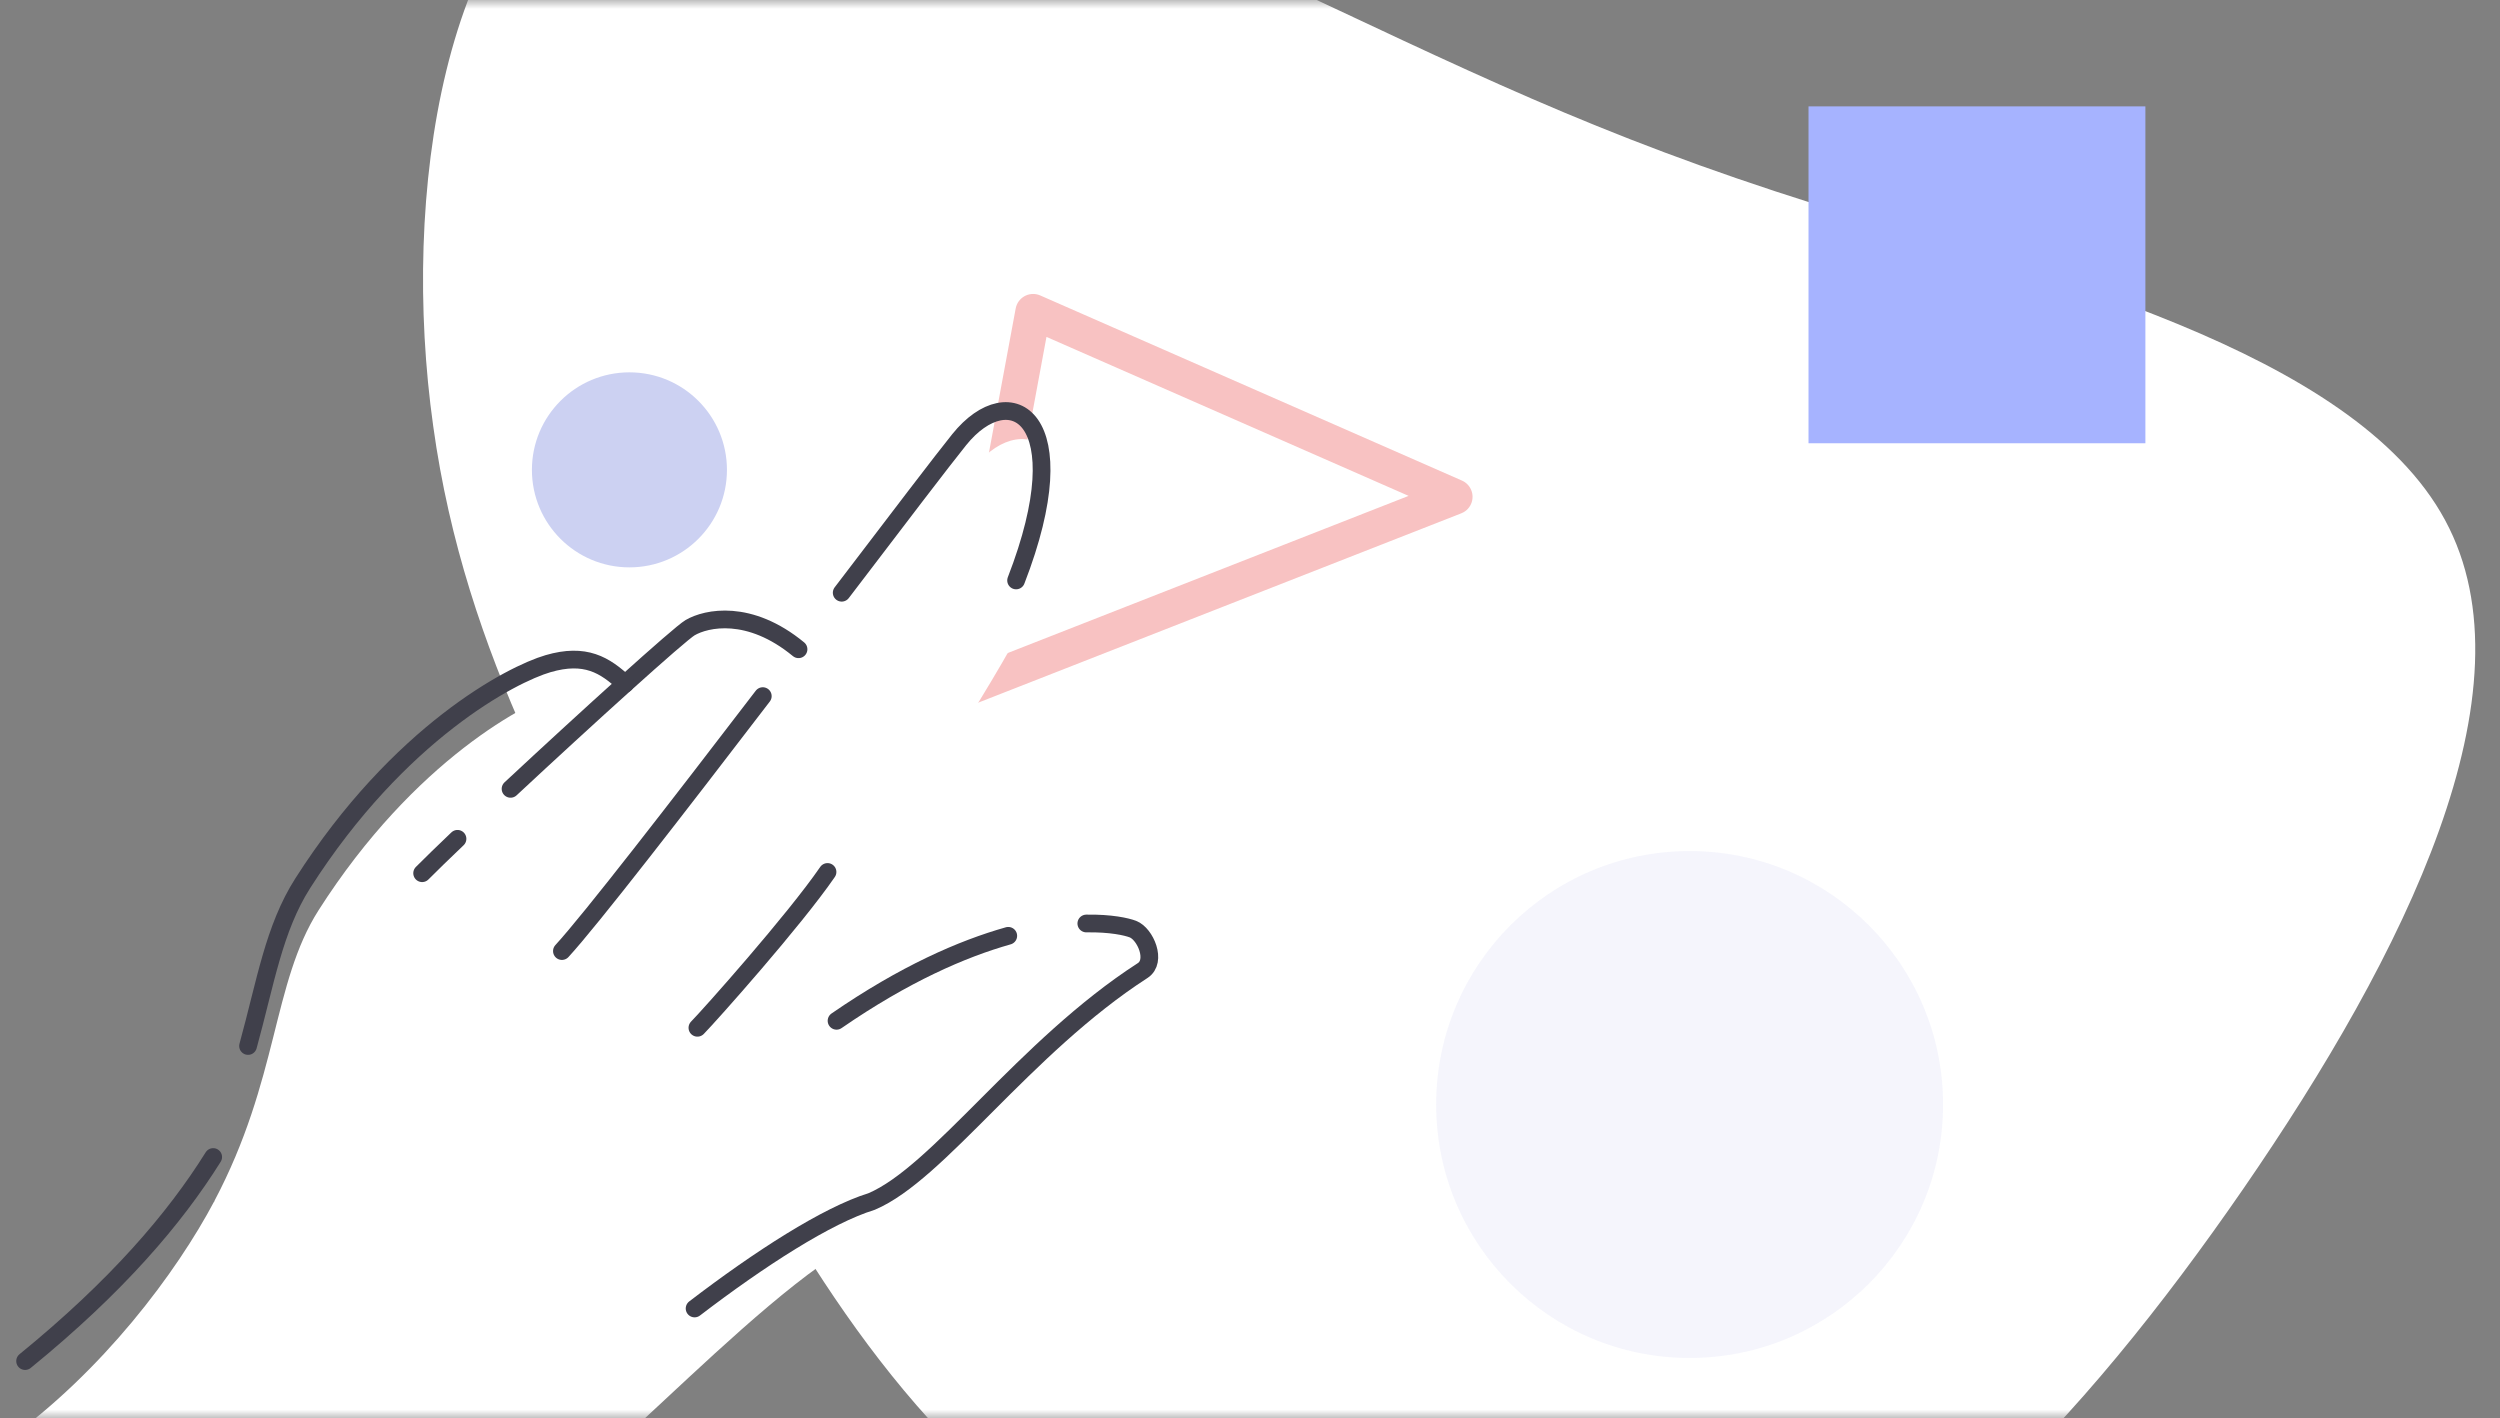 <svg width="141" height="80" viewBox="0 0 141 80" fill="none" xmlns="http://www.w3.org/2000/svg">
<rect x="0" y="0" width="141" height="80" fill="#808080" stroke="none"/>
<mask id="mask0_2255_18176" style="mask-type:alpha" maskUnits="userSpaceOnUse" x="1" y="0" width="140" height="80">
<rect x="1" width="140" height="80" fill="#D9D9D9"/>
</mask>
<g mask="url(#mask0_2255_18176)">
<path d="M71.132 -1.468C82.742 3.949 89.877 7.578 102.387 11.518C114.862 15.455 132.724 19.724 137.903 29.337C143.084 38.915 135.613 53.844 126.536 67.028C117.437 80.228 106.771 91.69 94.343 94.933C81.934 98.156 67.771 93.167 58.14 85.474C48.508 77.781 43.389 67.4 37.824 57.217C32.258 47.035 26.238 37.086 24.434 24.039C22.594 10.987 24.99 -5.179 34.216 -9.633C43.427 -14.107 59.525 -6.884 71.132 -1.468Z" fill="white"/>
<path d="M82.052 28.02L54.316 38.892L58.268 17.579L82.052 28.02Z" stroke="#F8C2C2" stroke-width="2" stroke-linecap="round" stroke-linejoin="round"/>
<path opacity="0.71" d="M95.295 76.589C103.189 76.589 109.589 70.189 109.589 62.295C109.589 54.4 103.189 48 95.295 48C87.4 48 81 54.4 81 62.295C81 70.189 87.4 76.589 95.295 76.589Z" fill="#F0F1FB"/>
<path d="M64.786 53.929C63.731 53.523 57.687 52.455 48.072 59.097L47.974 59.089C47.438 58.095 46.239 56.773 44.167 55.04C45.254 54.163 46.498 51.814 47.519 50.627C51.232 46.309 56.916 37.066 58.199 34.261C62.283 25.33 57.876 22.735 54.989 26.321C53.916 27.654 49.633 32.29 45.096 37.526C42.678 35.968 40.638 36.447 39.818 36.927C39.513 37.105 38.056 38.373 36.148 40.095C35.01 39.022 33.897 38.343 31.8 38.955C29.759 39.55 23.388 42.844 17.971 51.332C15.339 55.464 15.732 60.856 12.084 67.75L12.116 67.714L12.074 67.79C12.081 67.765 12.085 67.751 12.085 67.751C9.972 71.743 5.787 77.37 0.306 81.289C0.818 81.587 1.38 81.79 1.964 81.887C5.801 83.527 18.038 88.155 29.248 85.846C29.302 85.716 29.338 85.579 29.355 85.439L29.424 85.44C32.887 84.541 44.154 71.105 50.05 69.295C53.823 67.703 58.658 60.582 65.34 56.268C66.154 55.738 65.485 54.197 64.786 53.929Z" fill="white"/>
</g>
<path d="M121 6H102V25H121V6Z" fill="#A6B3FF"/>
<path d="M56.866 52.78C54.26 53.516 51.01 54.933 47.181 57.573" stroke="#40404B" stroke-linecap="round" stroke-linejoin="round"/>
<path d="M39.175 73.798C42.848 70.988 46.651 68.538 49.154 67.767C52.928 66.175 57.763 59.054 64.445 54.74C65.263 54.212 64.6 52.672 63.896 52.402C63.544 52.267 62.654 52.062 61.269 52.085" stroke="#40404B" stroke-linecap="round" stroke-linejoin="round"/>
<path d="M47.472 33.43C50.623 29.291 53.228 25.876 54.099 24.797C56.985 21.211 60.897 23.482 57.308 32.737" stroke="#40404B" stroke-linecap="round" stroke-linejoin="round"/>
<path d="M31.692 53.64C33.3 51.892 38.188 45.573 43.021 39.261" stroke="#40404B" stroke-linecap="round" stroke-linejoin="round"/>
<path d="M39.334 57.967C40.039 57.248 44.794 51.913 46.672 49.179" stroke="#40404B" stroke-linecap="round" stroke-linejoin="round"/>
<path d="M28.795 44.491C33.098 40.48 38.313 35.758 38.922 35.401C39.837 34.867 42.262 34.332 45.037 36.618" stroke="#40404B" stroke-linecap="round" stroke-linejoin="round"/>
<path d="M23.809 49.249C24.303 48.752 24.991 48.084 25.803 47.309" stroke="#40404B" stroke-linecap="round" stroke-linejoin="round"/>
<path d="M13.99 58.994C14.977 55.41 15.446 52.367 17.08 49.808C22.497 41.32 28.868 38.026 30.91 37.431C33.006 36.819 34.11 37.495 35.257 38.571" stroke="#40404B" stroke-linecap="round" stroke-linejoin="round"/>
<path d="M1.416 76.765C6.585 72.554 9.857 68.727 12.024 65.256" stroke="#40404B" stroke-linecap="round" stroke-linejoin="round"/>
<path d="M35.5 32C38.538 32 41 29.538 41 26.5C41 23.462 38.538 21 35.5 21C32.462 21 30 23.462 30 26.5C30 29.538 32.462 32 35.5 32Z" fill="#CCD1F2"/>
</svg>
